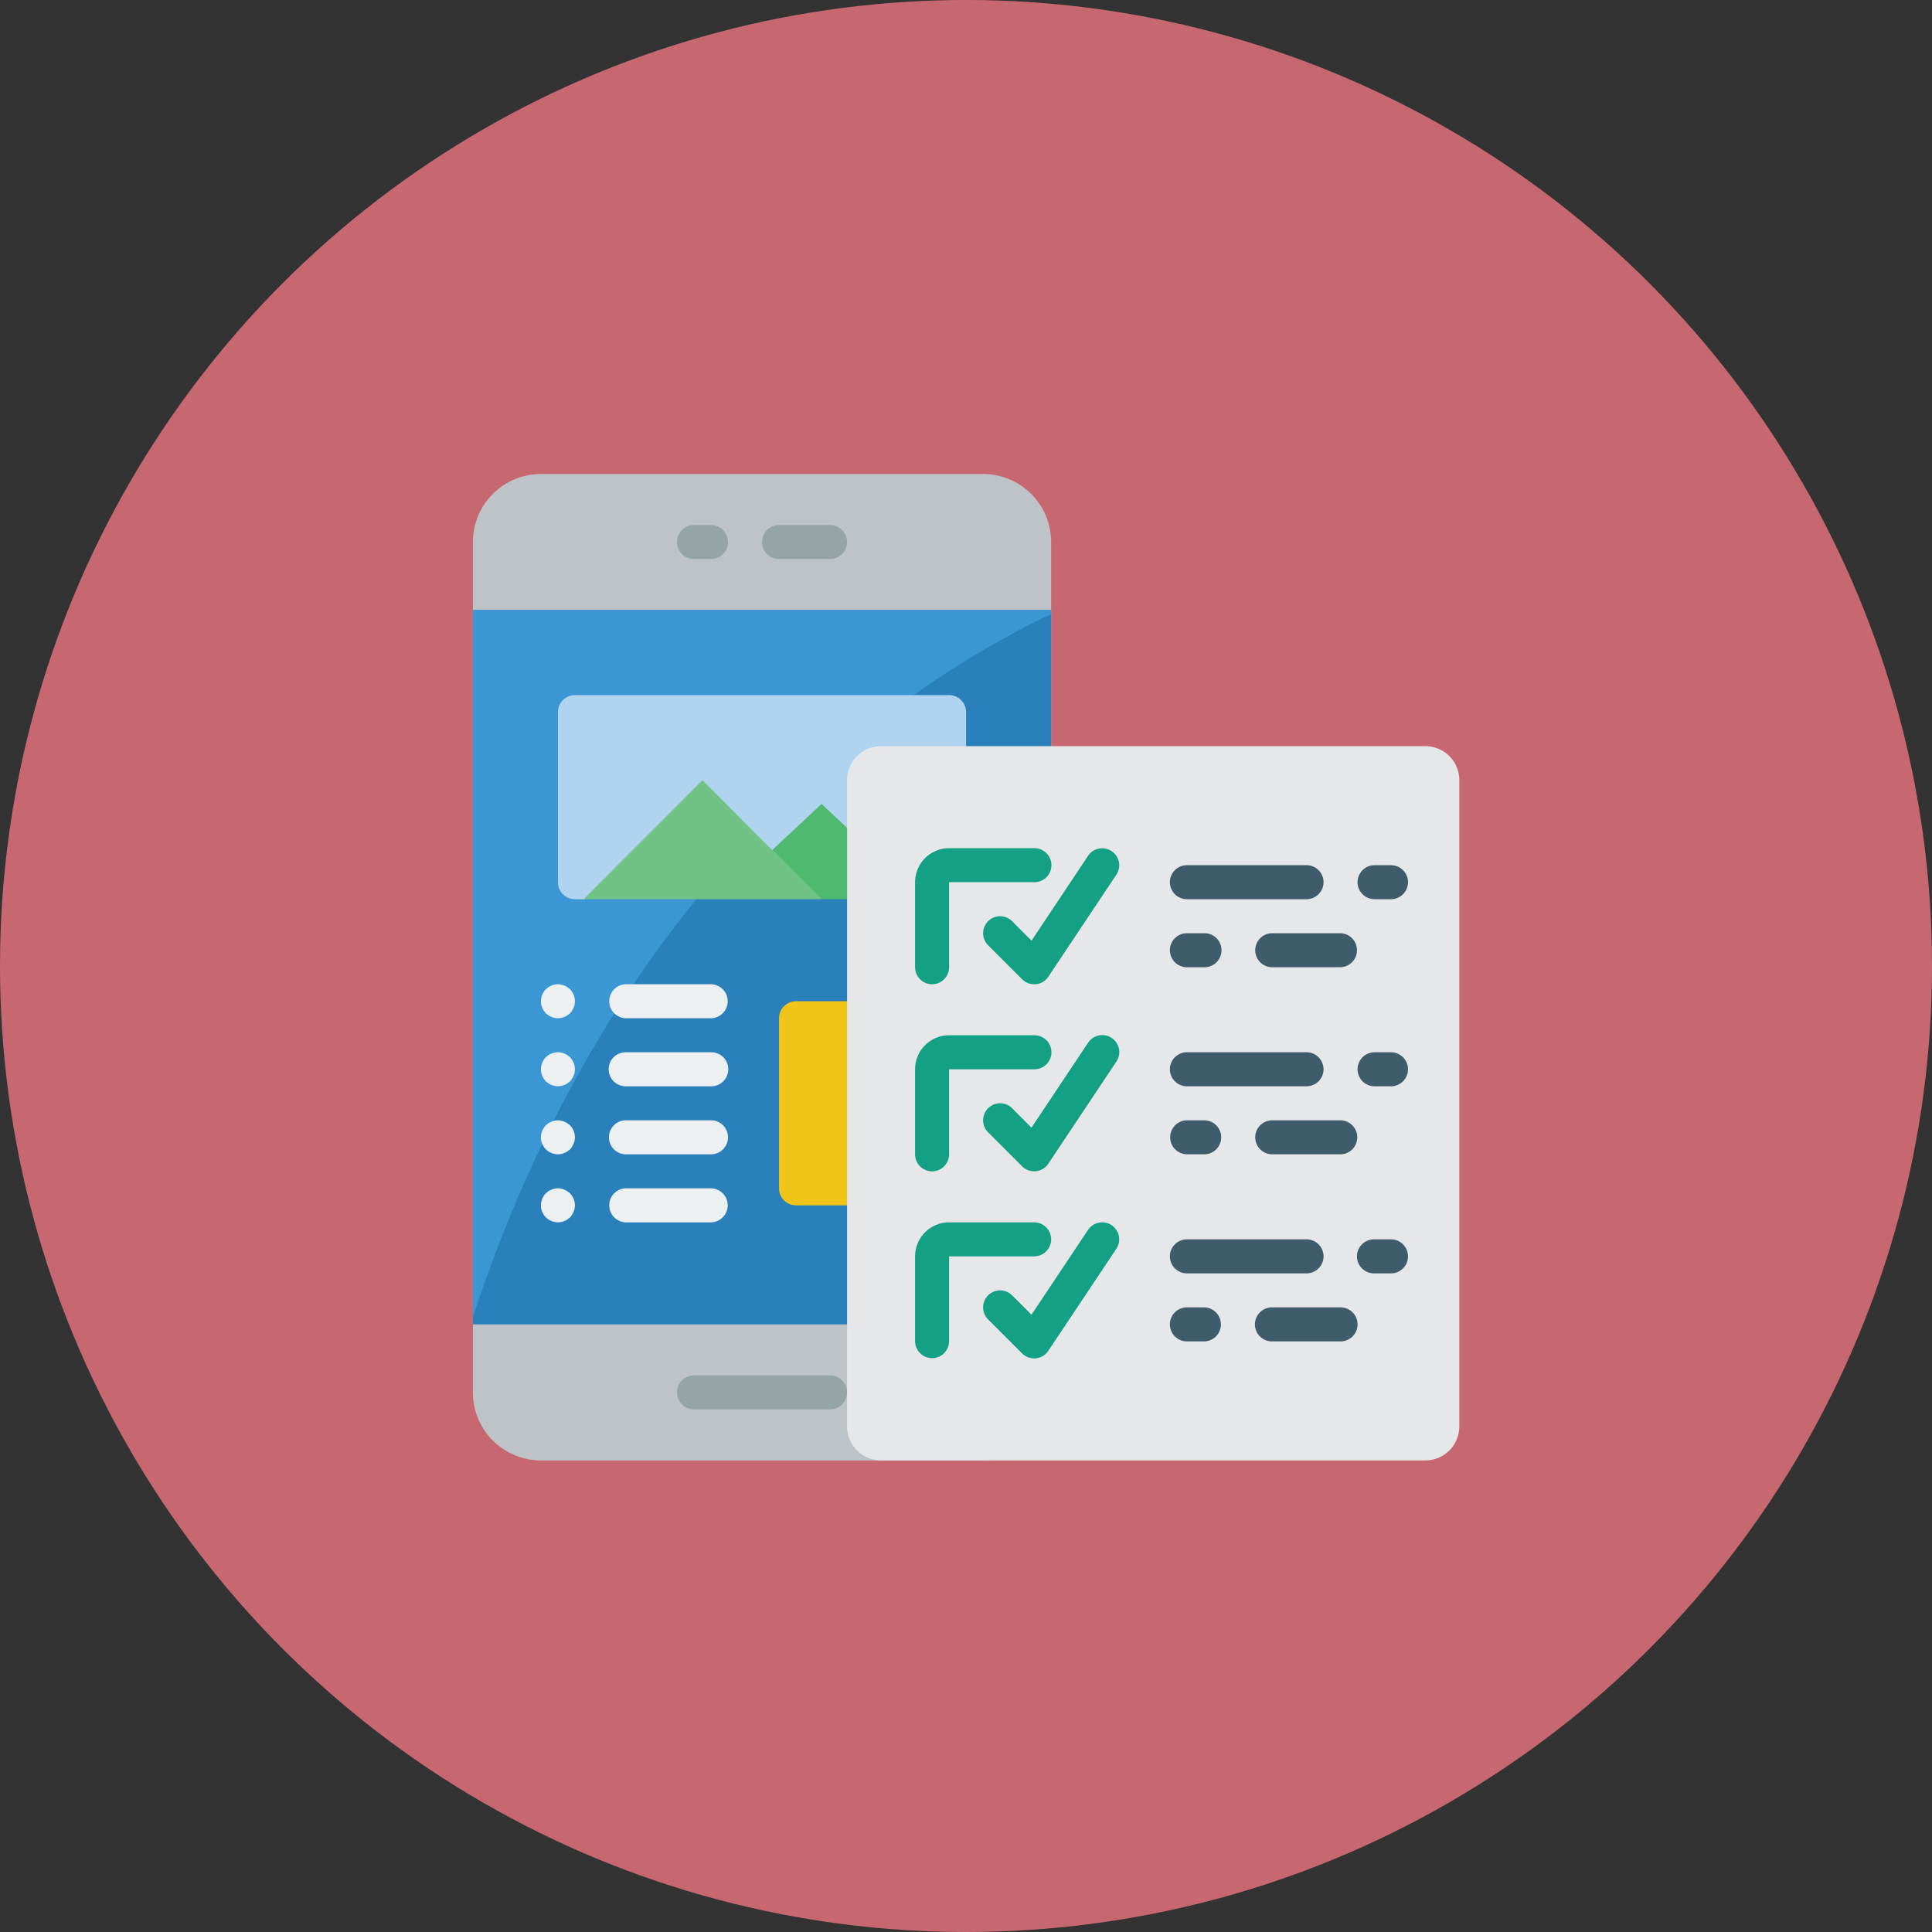 <svg xmlns="http://www.w3.org/2000/svg" xmlns:xlink="http://www.w3.org/1999/xlink" width="386.854" height="386.854" viewBox="0 0 386.854 386.854">
  <rect x="0" y="0" width="386.854" height="386.854" fill="#333333" stroke="none"/>
  <defs>
    <clipPath id="clip-path">
      <rect width="386.854" height="386.854" fill="none"/>
    </clipPath>
  </defs>
  <g id="Componente_1_1" data-name="Componente 1 – 1" clip-path="url(#clip-path)">
    <ellipse id="Elipse_19" data-name="Elipse 19" cx="193.427" cy="193.427" rx="193.427" ry="193.427" fill="#c76871"/>
    <g id="app" transform="translate(94.69 94.917)">
      <path id="Trazado_61" data-name="Trazado 61" d="M13.621,0h88.542a13.621,13.621,0,0,1,13.621,13.621V183.894a13.621,13.621,0,0,1-13.621,13.621H13.621A13.621,13.621,0,0,1,0,183.894V13.621A13.621,13.621,0,0,1,13.621,0Zm0,0" transform="translate(0 0)" fill="#bdc3c7"/>
      <path id="Trazado_62" data-name="Trazado 62" d="M0,70.621H115.784V213.649H0Zm0,0" transform="translate(0 -43.378)" fill="#2980ba"/>
      <path id="Trazado_63" data-name="Trazado 63" d="M115.784,70.621v.817C91.5,82.847,30.172,119.829,0,212.219V70.621Zm0,0" transform="translate(0 -43.378)" fill="#3b97d3"/>
      <path id="Trazado_64" data-name="Trazado 64" d="M112.741,33.294h-3.406a3.4,3.4,0,1,1,0-6.81h3.406a3.4,3.4,0,1,1,0,6.81Zm0,0" transform="translate(-65.065 -16.267)" fill="#95a5a5"/>
      <path id="Trazado_65" data-name="Trazado 65" d="M163.691,33.294H153.476a3.4,3.4,0,1,1,0-6.81h10.215a3.4,3.4,0,1,1,0,6.81Zm0,0" transform="translate(-92.178 -16.267)" fill="#95a5a5"/>
      <path id="Trazado_66" data-name="Trazado 66" d="M136.579,474.673H109.335a3.4,3.4,0,1,1,0-6.81h27.244a3.4,3.4,0,1,1,0,6.81Zm0,0" transform="translate(-65.065 -287.375)" fill="#95a5a5"/>
      <path id="Trazado_67" data-name="Trazado 67" d="M49.551,155.351v.273H47.542a3.406,3.406,0,0,1-3.406-3.406V118.163a3.406,3.406,0,0,1,3.406-3.406h74.919a3.406,3.406,0,0,1,3.406,3.406v34.055a3.406,3.406,0,0,1-3.406,3.406h-5.414v-.273Zm0,0" transform="translate(-27.11 -70.487)" fill="#b0d3f0"/>
      <path id="Trazado_68" data-name="Trazado 68" d="M91.053,300.137H74.027a3.406,3.406,0,1,0,0,6.811H91.053a3.406,3.406,0,1,0,0-6.811Zm0,0" transform="translate(-43.378 -184.353)" fill="#ecf0f1"/>
      <path id="Trazado_69" data-name="Trazado 69" d="M40.586,300.7a1.939,1.939,0,0,0-.579-.306,2.049,2.049,0,0,0-.651-.2,2.745,2.745,0,0,0-1.29,0,1.987,1.987,0,0,0-.646.2,2.642,2.642,0,0,0-.616.306l-.508.41a3.563,3.563,0,0,0-.989,2.417,2.882,2.882,0,0,0,.273,1.294,3.93,3.93,0,0,0,.716,1.124l.508.408a2.642,2.642,0,0,0,.616.306,2.024,2.024,0,0,0,.646.2,4.239,4.239,0,0,0,.646.068,4.18,4.18,0,0,0,.643-.068,2.05,2.05,0,0,0,.651-.2,1.9,1.9,0,0,0,.579-.306c.2-.137.375-.273.545-.408a3.925,3.925,0,0,0,.714-1.124,3.39,3.39,0,0,0,.273-1.294,3.586,3.586,0,0,0-.987-2.417C40.961,300.976,40.788,300.841,40.586,300.7Zm0,0" transform="translate(-21.686 -184.341)" fill="#ecf0f1"/>
      <path id="Trazado_70" data-name="Trazado 70" d="M74.027,271.639H91.053a3.406,3.406,0,0,0,0-6.811H74.027a3.406,3.406,0,0,0,0,6.811Zm0,0" transform="translate(-43.378 -162.665)" fill="#ecf0f1"/>
      <path id="Trazado_71" data-name="Trazado 71" d="M40.586,265.416a1.916,1.916,0,0,0-.579-.31,1.969,1.969,0,0,0-.651-.2,2.669,2.669,0,0,0-1.29,0,1.944,1.944,0,0,0-.646.2,2.657,2.657,0,0,0-.616.31l-.508.408a3.558,3.558,0,0,0-.989,2.408,2.88,2.88,0,0,0,.273,1.293,3.93,3.93,0,0,0,.716,1.124l.508.405a2.656,2.656,0,0,0,.616.31,2.26,2.26,0,0,0,.646.2,4.443,4.443,0,0,0,.646.069,4.38,4.38,0,0,0,.643-.069,2.289,2.289,0,0,0,.651-.2,1.916,1.916,0,0,0,.579-.31c.2-.133.375-.268.545-.405a3.925,3.925,0,0,0,.714-1.124,3.376,3.376,0,0,0,.273-1.293,3.572,3.572,0,0,0-.987-2.419C40.961,265.688,40.788,265.551,40.586,265.416Zm0,0" transform="translate(-21.686 -162.664)" fill="#ecf0f1"/>
      <path id="Trazado_72" data-name="Trazado 72" d="M91.053,335.449H74.027a3.4,3.4,0,1,0,0,6.81H91.053a3.4,3.4,0,1,0,0-6.81Zm0,0" transform="translate(-43.378 -206.043)" fill="#ecf0f1"/>
      <path id="Trazado_73" data-name="Trazado 73" d="M40.586,336.038a1.919,1.919,0,0,0-.579-.31,1.97,1.97,0,0,0-.651-.2,2.668,2.668,0,0,0-1.29,0,1.945,1.945,0,0,0-.646.2,2.658,2.658,0,0,0-.616.31l-.508.408a3.555,3.555,0,0,0-.989,2.408,2.88,2.88,0,0,0,.273,1.293,3.929,3.929,0,0,0,.716,1.124l.508.405a2.657,2.657,0,0,0,.616.31,2.259,2.259,0,0,0,.646.2,4.231,4.231,0,0,0,.646.068,4.173,4.173,0,0,0,.643-.068,2.288,2.288,0,0,0,.651-.2,1.951,1.951,0,0,0,.579-.31c.2-.133.375-.268.545-.405a3.925,3.925,0,0,0,.714-1.124,3.376,3.376,0,0,0,.273-1.293,3.572,3.572,0,0,0-.987-2.419C40.961,336.31,40.788,336.173,40.586,336.038Zm0,0" transform="translate(-21.686 -206.042)" fill="#ecf0f1"/>
      <path id="Trazado_74" data-name="Trazado 74" d="M91.053,370.758H74.027a3.406,3.406,0,0,0,0,6.811H91.053a3.406,3.406,0,0,0,0-6.811Zm0,0" transform="translate(-43.378 -227.73)" fill="#ecf0f1"/>
      <path id="Trazado_75" data-name="Trazado 75" d="M40.586,371.324a1.906,1.906,0,0,0-.579-.306,2.051,2.051,0,0,0-.651-.2,2.784,2.784,0,0,0-1.29,0,2.025,2.025,0,0,0-.646.2,2.642,2.642,0,0,0-.616.306l-.508.41a3.563,3.563,0,0,0-.989,2.417,2.882,2.882,0,0,0,.273,1.294,3.93,3.93,0,0,0,.716,1.124l.508.408a2.641,2.641,0,0,0,.616.306,2.025,2.025,0,0,0,.646.2,4.235,4.235,0,0,0,.646.068,4.176,4.176,0,0,0,.643-.068,2.05,2.05,0,0,0,.651-.2,1.9,1.9,0,0,0,.579-.306c.2-.137.375-.273.545-.408a3.925,3.925,0,0,0,.714-1.124,3.389,3.389,0,0,0,.273-1.294,3.586,3.586,0,0,0-.987-2.417C40.961,371.6,40.788,371.461,40.586,371.324Zm0,0" transform="translate(-21.686 -227.718)" fill="#ecf0f1"/>
      <path id="Trazado_76" data-name="Trazado 76" d="M162.3,273.656h30.649a3.4,3.4,0,0,1,3.406,3.406v34.053a3.406,3.406,0,0,1-3.406,3.406H162.3a3.4,3.4,0,0,1-3.4-3.406V277.062A3.4,3.4,0,0,1,162.3,273.656Zm0,0" transform="translate(-97.6 -168.087)" fill="#f0c419"/>
      <path id="Trazado_77" data-name="Trazado 77" d="M105.542,182.736H58.172v-.273L81.7,158.9l13.963,14,.341.306Zm0,0" transform="translate(-35.731 -97.6)" fill="#71c285"/>
      <path id="Trazado_78" data-name="Trazado 78" d="M185.369,190.052v.273H165.242l-9.534-9.536-.341-.306,9.875-9.23Zm0,0" transform="translate(-95.431 -105.189)" fill="#4fba6f"/>
      <path id="Trazado_79" data-name="Trazado 79" d="M201.018,141.242H309.991a6.811,6.811,0,0,1,6.811,6.811v129.4a6.812,6.812,0,0,1-6.811,6.811H201.018a6.812,6.812,0,0,1-6.811-6.811v-129.4A6.811,6.811,0,0,1,201.018,141.242Zm0,0" transform="translate(-119.287 -86.755)" fill="#e6e7e8"/>
      <path id="Trazado_80" data-name="Trazado 80" d="M232.921,221.45a3.406,3.406,0,0,0,3.406-3.406V201.018h17.027a3.406,3.406,0,1,0,0-6.811H236.327a6.812,6.812,0,0,0-6.811,6.811v17.027a3.406,3.406,0,0,0,3.406,3.406Zm0,0" transform="translate(-140.975 -119.287)" fill="#14a085"/>
      <path id="Trazado_81" data-name="Trazado 81" d="M270.708,208.854a3.4,3.4,0,0,0-4.815,4.815l6.811,6.811a3.4,3.4,0,0,0,2.407,1h.341a3.409,3.409,0,0,0,2.5-1.5l13.621-20.434a3.405,3.405,0,0,0-5.666-3.779l-11.317,16.98Zm0,0" transform="translate(-162.732 -119.314)" fill="#14a085"/>
      <path id="Trazado_82" data-name="Trazado 82" d="M232.921,318.552a3.4,3.4,0,0,0,3.406-3.406V298.12h17.027a3.406,3.406,0,1,0,0-6.811H236.327a6.812,6.812,0,0,0-6.811,6.811v17.027a3.4,3.4,0,0,0,3.406,3.406Zm0,0" transform="translate(-140.975 -178.93)" fill="#14a085"/>
      <path id="Trazado_83" data-name="Trazado 83" d="M285.9,292.825,274.583,309.8l-3.876-3.876a3.4,3.4,0,0,0-4.815,4.815l6.811,6.811a3.4,3.4,0,0,0,2.407,1,2.412,2.412,0,0,0,.341-.017,3.409,3.409,0,0,0,2.5-1.5l13.621-20.432a3.406,3.406,0,1,0-5.666-3.781Zm0,0" transform="translate(-162.732 -178.931)" fill="#14a085"/>
      <path id="Trazado_84" data-name="Trazado 84" d="M256.759,391.82a3.405,3.405,0,0,0-3.406-3.406H236.327a6.811,6.811,0,0,0-6.811,6.811v17.027a3.406,3.406,0,0,0,6.811,0V395.225h17.027a3.4,3.4,0,0,0,3.406-3.406Zm0,0" transform="translate(-140.975 -238.575)" fill="#14a085"/>
      <path id="Trazado_85" data-name="Trazado 85" d="M285.9,389.929l-11.317,16.978-3.876-3.874a3.4,3.4,0,0,0-4.815,4.815l6.811,6.811a3.4,3.4,0,0,0,2.407,1,2.412,2.412,0,0,0,.341-.017,3.406,3.406,0,0,0,2.5-1.5l13.621-20.432a3.405,3.405,0,1,0-5.666-3.779Zm0,0" transform="translate(-162.732 -238.574)" fill="#14a085"/>
      <g id="Grupo_17" data-name="Grupo 17" transform="translate(139.622 78.325)">
        <path id="Trazado_86" data-name="Trazado 86" d="M365.336,209.846h23.838a3.406,3.406,0,1,0,0-6.811H365.336a3.406,3.406,0,1,0,0,6.811Zm0,0" transform="translate(-361.93 -203.035)" fill="#3f5c6c"/>
        <path id="Trazado_87" data-name="Trazado 87" d="M462.44,209.846h3.406a3.406,3.406,0,0,0,0-6.811H462.44a3.406,3.406,0,0,0,0,6.811Zm0,0" transform="translate(-421.575 -203.035)" fill="#3f5c6c"/>
        <path id="Trazado_88" data-name="Trazado 88" d="M406.07,241.75a3.405,3.405,0,0,0,3.406,3.406H423.1a3.406,3.406,0,0,0,0-6.811H409.476A3.405,3.405,0,0,0,406.07,241.75Zm0,0" transform="translate(-389.042 -224.723)" fill="#3f5c6c"/>
        <path id="Trazado_89" data-name="Trazado 89" d="M365.336,245.155h3.406a3.406,3.406,0,1,0,0-6.811h-3.406a3.406,3.406,0,1,0,0,6.811Zm0,0" transform="translate(-361.93 -224.723)" fill="#3f5c6c"/>
        <path id="Trazado_90" data-name="Trazado 90" d="M365.336,306.948h23.838a3.406,3.406,0,1,0,0-6.811H365.336a3.406,3.406,0,1,0,0,6.811Zm0,0" transform="translate(-361.93 -262.678)" fill="#3f5c6c"/>
        <path id="Trazado_91" data-name="Trazado 91" d="M465.846,300.137H462.44a3.406,3.406,0,0,0,0,6.811h3.406a3.406,3.406,0,0,0,0-6.811Zm0,0" transform="translate(-421.575 -262.678)" fill="#3f5c6c"/>
        <path id="Trazado_92" data-name="Trazado 92" d="M423.1,335.449H409.476a3.4,3.4,0,1,0,0,6.81H423.1a3.4,3.4,0,1,0,0-6.81Zm0,0" transform="translate(-389.042 -284.367)" fill="#3f5c6c"/>
        <path id="Trazado_93" data-name="Trazado 93" d="M365.336,342.259h3.406a3.4,3.4,0,1,0,0-6.81h-3.406a3.4,3.4,0,1,0,0,6.81Zm0,0" transform="translate(-361.93 -284.368)" fill="#3f5c6c"/>
        <path id="Trazado_94" data-name="Trazado 94" d="M365.336,404.053h23.838a3.406,3.406,0,1,0,0-6.811H365.336a3.406,3.406,0,1,0,0,6.811Zm0,0" transform="translate(-361.93 -322.322)" fill="#3f5c6c"/>
        <path id="Trazado_95" data-name="Trazado 95" d="M465.846,397.242H462.44a3.406,3.406,0,1,0,0,6.811h3.406a3.406,3.406,0,0,0,0-6.811Zm0,0" transform="translate(-421.575 -322.323)" fill="#3f5c6c"/>
        <path id="Trazado_96" data-name="Trazado 96" d="M423.1,432.551H409.476a3.406,3.406,0,1,0,0,6.811H423.1a3.406,3.406,0,1,0,0-6.811Zm0,0" transform="translate(-389.042 -344.01)" fill="#3f5c6c"/>
        <path id="Trazado_97" data-name="Trazado 97" d="M368.741,432.551h-3.406a3.406,3.406,0,1,0,0,6.811h3.406a3.406,3.406,0,0,0,0-6.811Zm0,0" transform="translate(-361.93 -344.01)" fill="#3f5c6c"/>
      </g>
    </g>
  </g>
</svg>
